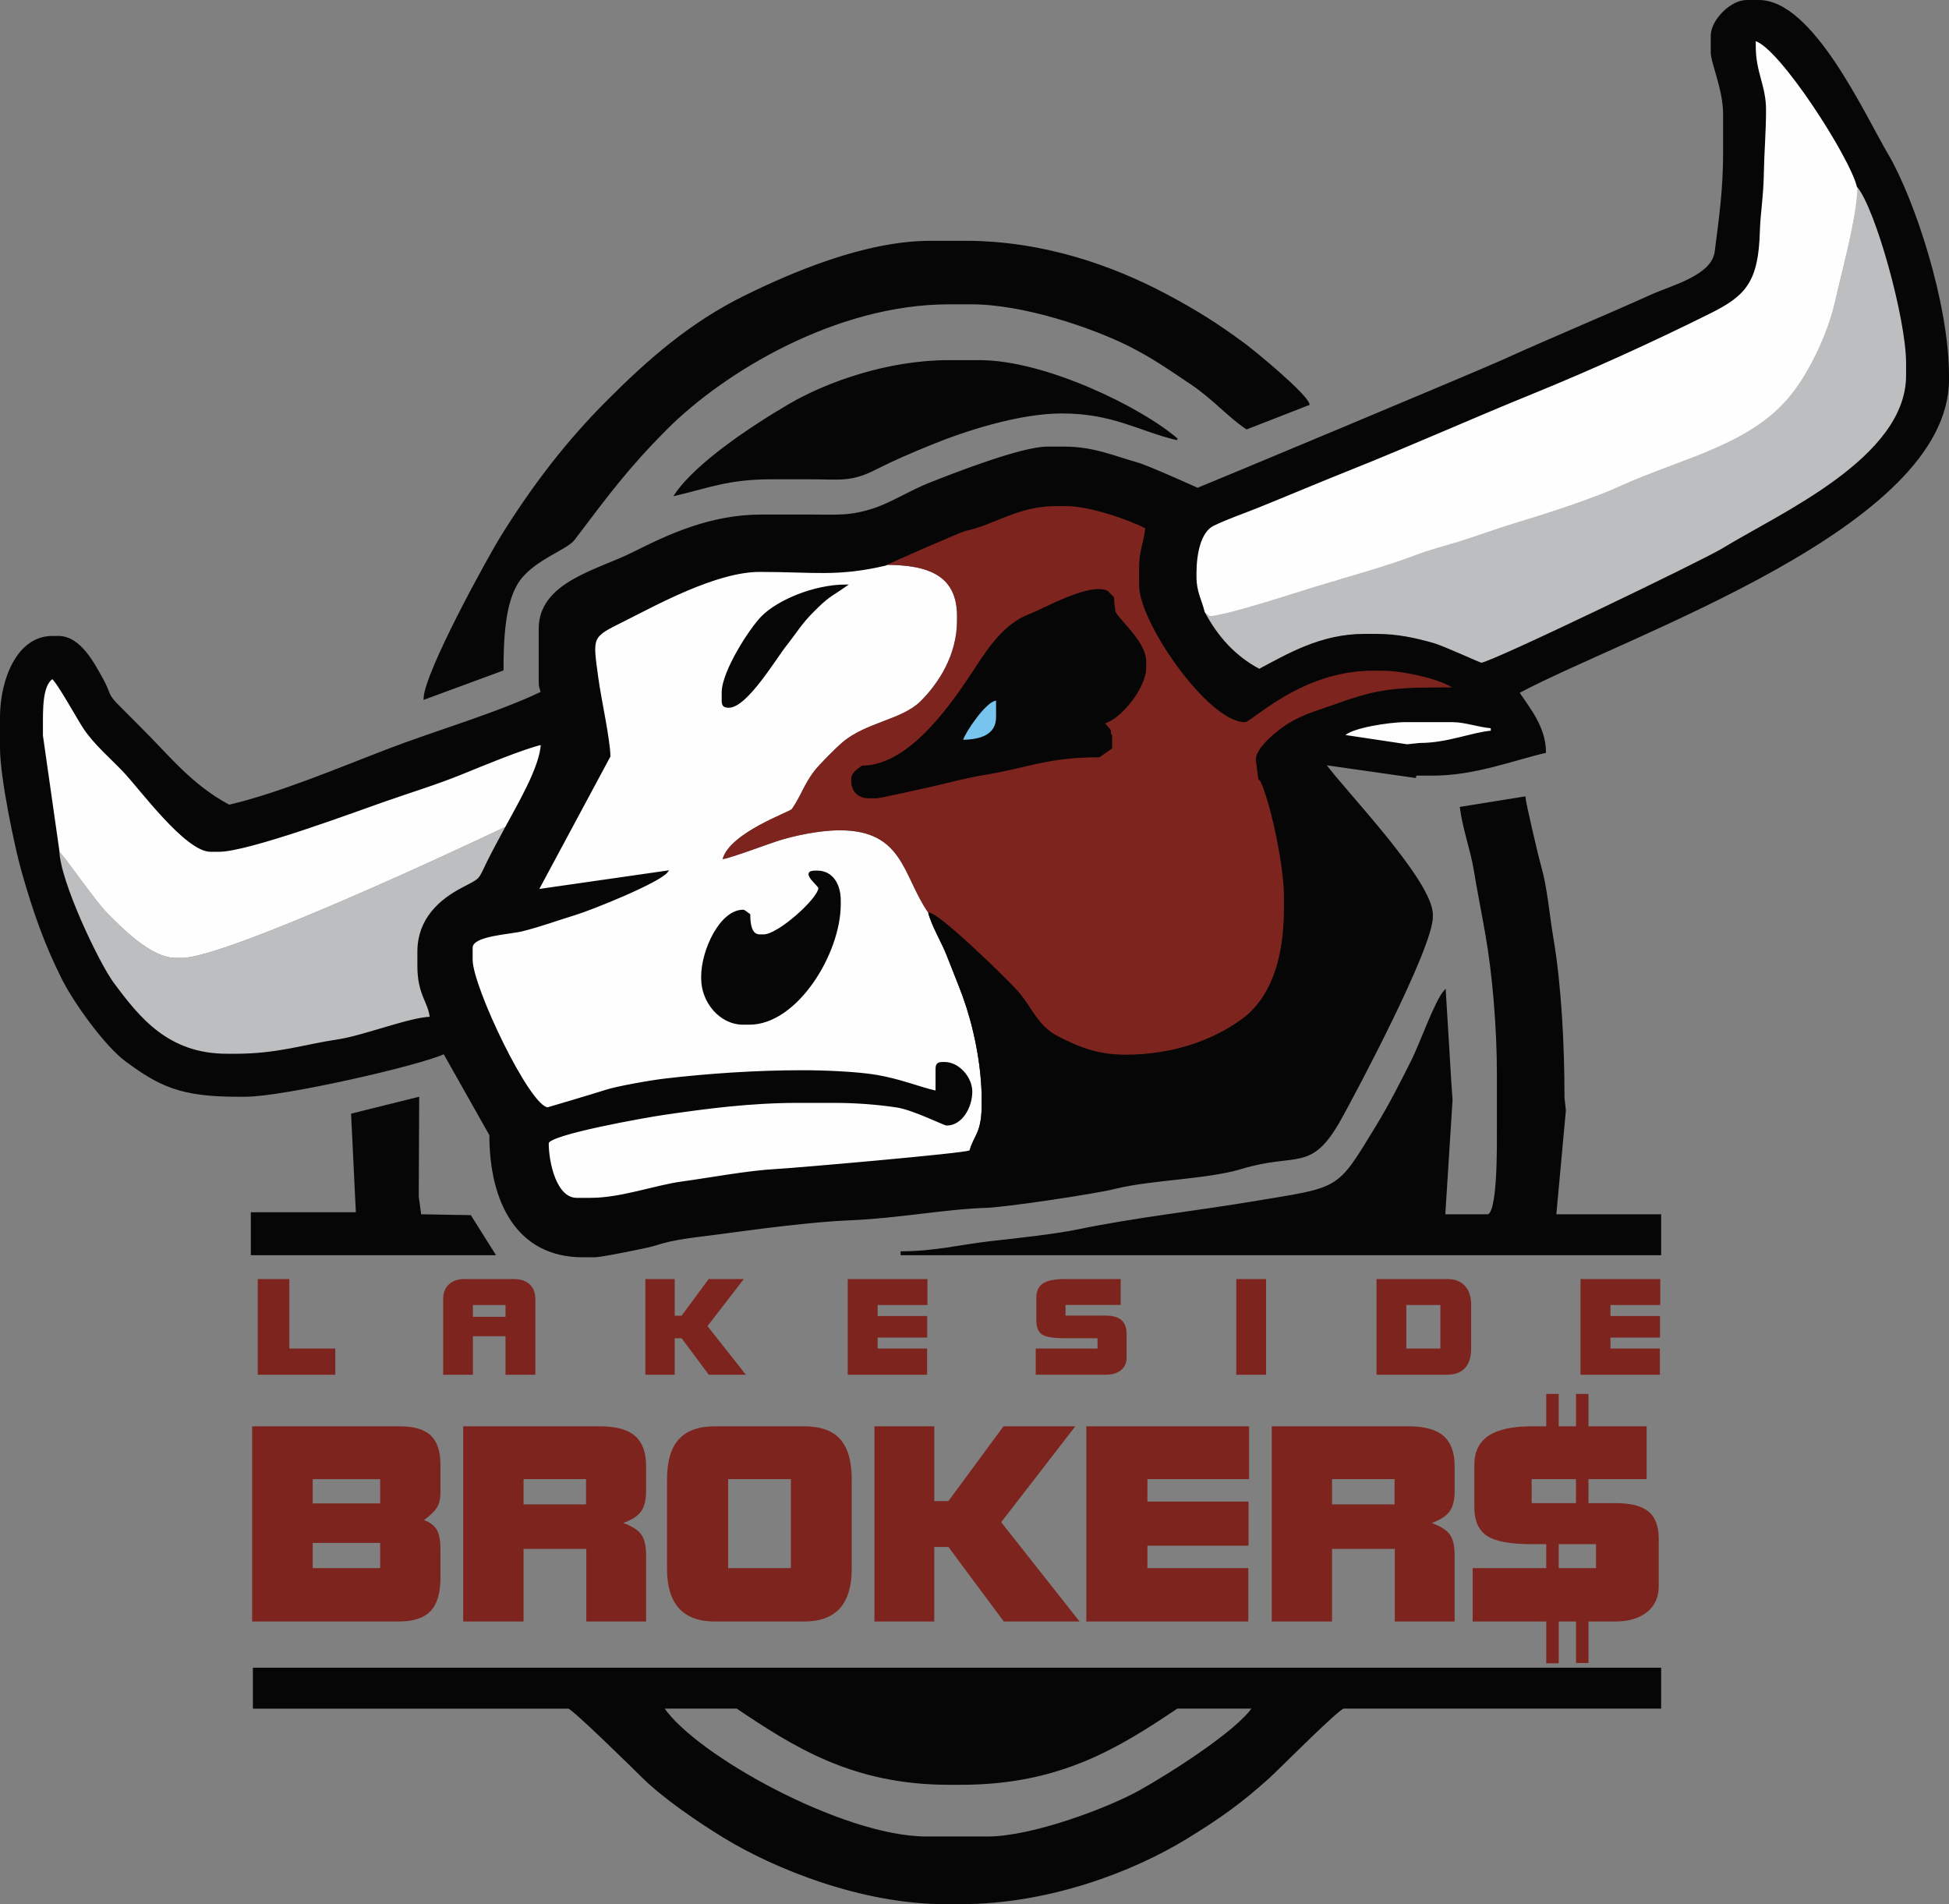 <?xml version="1.0" encoding="utf-8"?>
<!-- Generator: Adobe Illustrator 16.0.0, SVG Export Plug-In . SVG Version: 6.00 Build 0)  -->
<!DOCTYPE svg PUBLIC "-//W3C//DTD SVG 1.1//EN" "http://www.w3.org/Graphics/SVG/1.1/DTD/svg11.dtd">
<svg version="1.1" id="Layer_1"
	xmlns="http://www.w3.org/2000/svg"
	xmlns:xlink="http://www.w3.org/1999/xlink" x="0px" y="0px" viewBox="0 0 174.946 170.899" enable-background="new 0 0 174.946 170.899" xml:space="preserve">
	<rect x="0" y="0" width="174.946" height="170.899" fill="#808080" stroke="none"/>
	<path fill-rule="evenodd" clip-rule="evenodd" fill="#BDBEBF" d="M108.054,54.944c1.177,2.222,2.769,4,4.979,5.171
	c2.552-1.351,5.535-3.14,9.414-3.14h1.11c1.937,0,3.511,0.371,5.091,0.812c0.905,0.254,4.174,1.774,4.319,1.774
	c0.836,0,19.957-9.219,21.668-10.27c5.129-3.148,16.539-8.133,16.539-15.593v-1.106c0-4.027-2.776-13.984-4.431-15.887
	c-0.062,2.86-1.437,7.688-1.991,10.2c-0.644,2.949-2.216,6.191-3.759,8.242c-3.62,4.804-9.991,5.929-15.659,8.527
	c-2.32,1.063-6.397,2.391-9.009,3.176c-1.37,0.41-3.073,1.004-4.582,1.512c-1.401,0.468-3.217,0.91-4.504,1.402
	c-2.862,1.098-6.293,2.016-9.256,2.926c-1.99,0.612-7.658,2.476-9.379,2.621L108.054,54.944z M108.054,54.944"/>
	<path fill-rule="evenodd" clip-rule="evenodd" fill="#FEFEFE" d="M5.249,76.37c0.446,0.329,3.281,4.493,4.383,5.59
	c1.254,1.246,3.898,4.016,6.137,4.016h0.554c3.918,0,25.028-9.836,29.161-11.82c0.855-1.618,3.093-5.333,3.136-7.391
	c-1.664,0.387-5.367,1.922-7.14,2.644c-2.313,0.946-4.785,1.692-7.094,2.504c-2.617,0.918-12.117,4.457-14.742,4.457h-0.739
	c-2.222,0-6.328-5.625-7.793-7.16c-1.179-1.238-2.57-2.402-3.543-3.847c-0.57-0.848-2.394-4.188-2.874-4.508
	c-0.981,0.656-0.922,2.836-0.922,4.433v0.739L5.249,76.37z M68.554,83.945c1.328,0,4.984-3.293,4.984-4.25
	c0-0.243-1.715-1.477-0.367-1.477h0.184c1.371,0,2.031,1.215,2.031,2.586v0.371c0,4.363-3.856,10.71-8.121,10.71H66.71
	c-2.098,0-3.691-2.008-3.691-4.063V87.64c0-2.344,1.66-5.91,3.691-5.91c0.098,0,0.406,0.265,0.555,0.367
	c0,0.832,0.133,1.848,0.922,1.848H68.554z M64.862,62.147c0-1.879,2.504-5.735,3.555-6.789c1.438-1.446,4.68-2.817,7.52-2.817
	c-1.594,1.11-1.532,0.887-2.996,2.356c-1.036,1.031-1.496,1.843-2.387,2.968c-0.973,1.223-3.547,5.575-5.137,5.575
	c-0.426,0-0.555-0.129-0.555-0.555V62.147z M87.011,103.338c0.41-1.53,1.109-1.569,1.109-4.246v-0.37
	c0-3.272-0.797-6.777-1.679-9.216c-0.414-1.143-1.004-2.569-1.504-3.854c-0.395-1.012-1.364-2.657-1.618-3.739
	c-2.292-3.304-2.21-7.39-7.933-7.39c-1.859,0-4.16,0.492-5.664,0.984c-1,0.328-4.289,1.555-4.86,1.602
	c0.633-2.371,6.036-4.239,6.215-4.496c0.789-1.125,1.067-2.153,1.981-3.372c0.449-0.597,1.976-2.121,2.558-2.613
	c2.121-1.808,5.321-2.012,7.016-3.691c1.621-1.614,3.273-4.145,3.273-7.254v-0.371c0-3.711-2.628-4.617-6.46-4.617
	c-4.309,1.004-6.368,0.554-11.258,0.554c-3.93,0-9.348,3.016-12.184,4.434c-3,1.496-2.883,1.379-2.379,5.152
	c0.258,1.914,1.051,5.422,1.09,7.039l-6.449,12.012l11.617-1.668c-0.676,0.918-6.699,3.359-8.332,3.855
	c-1.59,0.485-2.965,1.004-4.664,1.43c-1.164,0.293-4.539,0.41-4.539,1.551v1.105c0,2.421,5.183,13.3,6.828,13.3
	c0.043,0,4.605-1.362,5.109-1.535c1.039-0.354,4.258-0.909,5.418-1.043c3.848-0.444,8.106-0.746,12.36-0.746
	c1.906,0,4.875,0.121,6.601,0.414c2.18,0.371,3.731,1.048,5.395,1.436v-2.033c0-0.425,0.129-0.554,0.554-0.554h0.184
	c1.234,0,2.399,1.312,2.399,2.587c0,1.379-0.891,2.956-2.211,2.956c-0.231,0-3.012-1.403-4.473-1.62
	c-1.781-0.271-3.715-0.414-5.68-0.414h-3.136c-4.403,0-8.321,0.53-12.04,1.069c-1.656,0.237-10.48,1.797-10.48,2.625
	c0,1.733,0.699,4.987,2.586,4.987h1.289c2.699,0,5.812-1.147,8.137-1.461c2.562-0.346,5.929-0.987,8.476-1.125
	C71.476,104.906,86.487,103.592,87.011,103.338L87.011,103.338z M108.054,54.944l0.552,0.367c1.721-0.145,7.389-2.008,9.379-2.621
	c2.963-0.91,6.394-1.828,9.256-2.926c1.287-0.492,3.103-0.934,4.504-1.402c1.509-0.508,3.212-1.103,4.582-1.512
	c2.611-0.785,6.688-2.113,9.009-3.176c5.672-2.598,12.039-3.723,15.659-8.527c1.543-2.051,3.115-5.293,3.759-8.242
	c0.551-2.512,1.93-7.34,1.991-10.2c-0.596-2.57-7.008-12.597-9.225-13.117v0.555c0,2.398,0.922,3.531,0.922,5.726
	c0,1.946-0.168,3.922-0.192,5.536c-0.031,2.195-0.316,3.746-0.363,5.363c-0.125,4.472-1.233,5.707-4.366,7.269
	c-5.072,2.528-10.664,5.078-16.009,7.25c-5.517,2.243-10.719,4.582-16.276,6.801c-2.83,1.129-5.431,2.234-8.254,3.375
	c-1.356,0.551-2.785,1.027-4.076,1.652c-1.213,0.586-1.588,2.645-1.588,4.317v0.371C107.316,53.144,107.818,53.933,108.054,54.944
	L108.054,54.944z M127.433,66.765c2.509,0,4.669-0.957,6.462-1.109v-0.368c-1.168-0.097-2.41-0.554-3.509-0.554h-4.246
	c-1.452,0-4.987,0.543-5.534,1.293l5.702,0.854L127.433,66.765z M127.433,66.765"/>
	<path fill-rule="evenodd" clip-rule="evenodd" fill="#7D241E" d="M99.744,66.027v1.108l-1.092,0.754
	c-4.524-0.016-6.461,0.949-10.24,1.574c-1.758,0.289-3.109,0.664-4.832,1.07c-0.629,0.149-4.676,1.036-4.875,1.036h-0.738
	c-0.895,0-1.477-0.586-1.477-1.481v-0.183c0-0.512,0.602-0.891,0.922-1.11c4.367,0,8.301-5.941,10.188-8.828
	c1.195-1.828,2.617-3.945,4.824-4.781c1.34-0.508,5.388-2.844,6.953-2.09l0.555,0.555l0.207,1.289
	c0.677,1.047,2.746,2.75,2.746,4.437v0.551c0,1.855-2.31,4.621-3.69,4.988l0.511,0.594L99.744,66.027z M79.445,50.694
	c3.832,0,6.46,0.906,6.46,4.617v0.371c0,3.109-1.652,5.64-3.273,7.254c-1.695,1.679-4.895,1.883-7.016,3.691
	c-0.582,0.492-2.109,2.016-2.558,2.613c-0.914,1.219-1.192,2.247-1.981,3.372c-0.179,0.257-5.582,2.125-6.215,4.496
	c0.571-0.047,3.86-1.274,4.86-1.602c1.504-0.492,3.805-0.984,5.664-0.984c5.723,0,5.641,4.086,7.933,7.39
	c0.684-0.304,7.046,5.925,7.985,6.968c1.332,1.478,1.802,3.168,3.644,4.113c1.74,0.891,3.442,1.664,6.09,1.664
	c4.31,0,7.931-1.359,10.449-3.209c2.606-1.916,3.763-5.474,3.763-9.908v-1.109c0-2.785-1.265-8.734-2.216-10.527l-0.221-1.657
	c-0.121-1.074,2.096-2.781,2.879-3.258c1.375-0.839,2.754-1.195,4.332-1.761c3.879-1.399,5.269-1.453,10.545-1.453
	c-0.983-0.856-4.565-1.661-6.459-1.661h-0.922c-6.404,0-10.875,4.618-11.443,4.618c-3.217,0-9.413-8.875-9.413-12.192v-1.664
	c0-1.426,0.448-2.277,0.555-3.508c-1.44-0.765-5.024-2.031-7.198-2.031h-0.923c-3.418,0-5.653,1.746-8.11,2.231
	C86.327,47.631,79.78,50.483,79.445,50.694L79.445,50.694z M83.319,81.913c0.254,1.082,1.223,2.727,1.618,3.739
	c0.5,1.285,1.09,2.712,1.504,3.854c0.882,2.438,1.679,5.943,1.679,9.216v0.37c0,2.677-0.699,2.716-1.109,4.246
	c4.065,0,8.608-1.457,12.552-1.66c1.495-0.077,4.582-0.793,6.104-1.094c1.965-0.39,4.11-0.547,6.063-0.953
	c3.332-0.69,3.014,0.156,4.625-2.578c0.803-1.366,1.789-3.09,2.526-4.482c0.815-1.544,4.306-8.357,4.306-9.919v-0.371
	c0-1.469-8.767-11.45-10.154-12.375c0.951,1.793,2.216,7.742,2.216,10.527v1.109c0,4.434-1.156,7.992-3.763,9.908
	c-2.519,1.85-6.14,3.209-10.449,3.209c-2.647,0-4.35-0.773-6.09-1.664c-1.842-0.945-2.312-2.636-3.644-4.113
	C90.365,87.838,84.003,81.608,83.319,81.913L83.319,81.913z M99.563,53.281l0.37,0.371v1.292c-0.831,1.242-5.715,1.843-6.831,3.507
	c0.725,1.086,1.268,1.071,1.961,2.657c0.379,0.871,0.924,2.976,0.444,4.019l2.022-0.211h0.926c0.529,0,1.009,0.782,1.289,1.11
	l-0.038-0.517l-0.511-0.594c1.381-0.367,3.69-3.133,3.69-4.988v-0.551c0-1.687-2.069-3.39-2.746-4.437l-0.207-1.289l-0.555-0.555
	L99.563,53.281z M99.563,53.281"/>
	<path fill-rule="evenodd" clip-rule="evenodd" fill="#BDBEBF" d="M5.249,76.37c0.059,2.727,3.563,10.093,4.906,11.899
	c2.321,3.121,4.903,6.39,10.227,6.39h0.738c3.828,0,6.117-0.832,9.231-1.293c2.261-0.334,6.468-1.992,8.304-2.031
	c-0.117-1.383-1.109-2.053-1.109-4.621V85.42c0-2.933,1.957-4.629,3.934-5.668c1.789-0.937,1.453-0.656,2.343-2.457
	c0.504-1.019,1.11-2.101,1.661-3.14c-4.133,1.984-25.243,11.82-29.161,11.82h-0.554c-2.239,0-4.883-2.77-6.137-4.016
	C8.53,80.863,5.695,76.699,5.249,76.37L5.249,76.37z M5.249,76.37"/>
	<path fill-rule="evenodd" clip-rule="evenodd" fill="#050605" d="M83.136,164.908c-7.484,0-20.742-7.332-23.625-11.636h6.644
	c5.141,3.444,10.395,6.836,19.012,6.836h1.106c8.863,0,14.101-3.297,19.379-6.836h6.832c-1.457,2.177-7.563,6.039-10.215,7.511
	c-2.742,1.524-9.563,4.125-13.599,4.125H83.136z M57.714,159.502c1.84,1.828,5.07,4.029,7.336,5.406
	c4.594,2.797,12.383,5.911,19.746,5.911h1.477c7.777,0,15.312-2.853,20.195-5.836c2.996-1.831,4.914-3.2,7.44-5.481
	c0.836-0.754,6.254-6.229,6.697-6.229h28.422v-3.513H22.78v3.513h28.243C51.386,153.272,56.995,158.787,57.714,159.502
	L57.714,159.502z M60.62,44.413c3.008-0.699,4.735-1.476,8.672-1.476h3.324c2.782,0,3.735,0.277,5.969-0.864
	c1.692-0.859,3.16-1.48,4.977-2.222c2.918-1.192,7.836-2.824,11.754-2.824c4.635,0,7,1.621,10.336,2.398
	c-3.188-2.773-11.817-7.019-17.72-7.019h-2.766c-5.414,0-10.879,1.917-14.336,3.941C67.659,38.202,62.519,41.573,60.62,44.413
	L60.62,44.413z M38.101,62.702l7.015-2.586c0-2.953,0.176-5.933,1.289-7.761c1.278-2.102,4.414-3.035,5.102-3.942
	c3.02-3.988,4.801-6.422,8.328-9.957c5.11-5.117,15.192-11.222,25.332-11.222h2.028c4.722,0,10.894,2.129,14.152,3.757
	c2.16,1.082,3.722,2.196,5.599,3.45c1.94,1.293,3.416,3.011,4.963,4.011l5.556-2.168c-0.237-0.906-4.81-4.683-5.828-5.433
	c-2.418-1.778-4.274-2.953-7.03-4.414c-4.688-2.485-10.91-4.742-17.961-4.742h-3.137c-5.914,0-12.59,2.91-16.676,4.925
	c-4.859,2.395-8.633,5.715-12.258,9.344c-3.687,3.688-6.664,7.57-9.496,12.106C43.812,50.101,38.152,60.409,38.101,62.702
	L38.101,62.702z M45.484,74.156c-0.551,1.039-1.157,2.121-1.661,3.14c-0.89,1.801-0.554,1.52-2.343,2.457
	c-1.977,1.039-3.934,2.735-3.934,5.668v1.292c0,2.568,0.996,3.238,1.109,4.621c-1.836,0.039-6.043,1.697-8.304,2.031
	c-3.114,0.461-5.403,1.293-9.231,1.293h-0.738c-5.324,0-7.906-3.269-10.227-6.39c-1.343-1.806-4.847-9.172-4.906-11.899
	L3.773,66.027v-0.739c0-1.597-0.059-3.777,0.922-4.433c0.48,0.32,2.304,3.66,2.874,4.508c0.973,1.445,2.364,2.609,3.543,3.847
	c1.465,1.535,5.571,7.16,7.793,7.16h0.739c2.625,0,12.125-3.539,14.742-4.457c2.309-0.812,4.781-1.558,7.094-2.504
	c1.773-0.722,5.476-2.257,7.14-2.644C48.577,68.823,46.339,72.538,45.484,74.156L45.484,74.156z M127.433,66.765l-1.125,0.117
	l-5.702-0.854c0.547-0.75,4.082-1.293,5.534-1.293h4.246c1.099,0,2.341,0.457,3.509,0.554v0.368
	C132.102,65.808,129.941,66.765,127.433,66.765L127.433,66.765z M113.033,69.906c1.388,0.925,10.154,10.906,10.154,12.375v0.371
	c0,1.562-3.49,8.375-4.306,9.919c-0.737,1.393-1.724,3.116-2.526,4.482c-1.611,2.734-1.293,1.888-4.625,2.578
	c-1.953,0.406-4.099,0.563-6.063,0.953c-1.522,0.301-4.609,1.017-6.104,1.094c-3.943,0.203-8.486,1.66-12.552,1.66
	c-0.524,0.254-15.535,1.568-17.348,1.664c-2.547,0.138-5.914,0.779-8.476,1.125c-2.325,0.313-5.438,1.461-8.137,1.461h-1.289
	c-1.887,0-2.586-3.254-2.586-4.987c0-0.828,8.824-2.388,10.48-2.625c3.719-0.539,7.637-1.069,12.04-1.069h3.136
	c1.965,0,3.899,0.143,5.68,0.414c1.461,0.217,4.242,1.62,4.473,1.62c1.32,0,2.211-1.577,2.211-2.956
	c0-1.275-1.165-2.587-2.399-2.587h-0.184c-0.425,0-0.554,0.129-0.554,0.554v2.033c-1.664-0.388-3.215-1.064-5.395-1.436
	c-1.726-0.293-4.695-0.414-6.601-0.414c-4.254,0-8.512,0.302-12.36,0.746c-1.16,0.134-4.379,0.688-5.418,1.043
	c-0.504,0.173-5.066,1.535-5.109,1.535c-1.645,0-6.828-10.879-6.828-13.3v-1.105c0-1.141,3.375-1.258,4.539-1.551
	c1.699-0.426,3.074-0.945,4.664-1.43c1.633-0.496,7.656-2.938,8.332-3.855l-11.617,1.668l6.449-12.012
	c-0.039-1.617-0.832-5.125-1.09-7.039c-0.504-3.773-0.621-3.656,2.379-5.152c2.836-1.418,8.254-4.434,12.184-4.434
	c4.89,0,6.949,0.45,11.258-0.554c0.335-0.211,6.882-3.063,7.21-3.125c2.457-0.485,4.692-2.231,8.11-2.231h0.923
	c2.174,0,5.758,1.266,7.198,2.031c-0.106,1.231-0.555,2.082-0.555,3.508v1.664c0,3.317,6.196,12.192,9.413,12.192
	c0.568,0,5.039-4.618,11.443-4.618h0.922c1.894,0,5.476,0.805,6.459,1.661c-5.276,0-6.666,0.054-10.545,1.453
	c-1.578,0.566-2.957,0.922-4.332,1.761c-0.783,0.477-3,2.184-2.879,3.258L113.033,69.906z M166.744,16.706
	c1.654,1.903,4.431,11.86,4.431,15.887v1.106c0,7.46-11.41,12.445-16.539,15.593c-1.715,1.051-20.832,10.27-21.668,10.27
	c-0.146,0-3.414-1.52-4.319-1.774c-1.58-0.441-3.154-0.812-5.091-0.812h-1.11c-3.879,0-6.862,1.789-9.414,3.14
	c-2.211-1.171-3.803-2.949-4.979-5.171c-0.235-1.012-0.737-1.801-0.737-3.141v-0.371c0-1.672,0.375-3.731,1.588-4.317
	c1.291-0.625,2.72-1.101,4.076-1.652c2.823-1.141,5.424-2.246,8.254-3.375c5.558-2.219,10.76-4.558,16.276-6.801
	c5.345-2.172,10.937-4.722,16.009-7.25c3.133-1.562,4.241-2.797,4.366-7.269c0.047-1.617,0.332-3.168,0.363-5.363
	c0.024-1.614,0.192-3.59,0.192-5.536c0-2.195-0.922-3.328-0.922-5.726V3.588C159.736,4.108,166.148,14.135,166.744,16.706
	L166.744,16.706z M153.64,3.222v1.477c0,0.945,1.109,3.308,1.109,5.542v3.508c0,3.36-0.384,5.95-0.755,8.852
	c-0.28,2.187-3.909,3.082-5.707,3.894c-4.436,2-9.018,3.891-13.471,5.911c-2.197,0.996-27.215,11.453-27.317,11.453
	c-0.048,0-4.394-1.993-5.462-2.289c-2.082-0.582-3.889-1.407-6.534-1.407h-1.476c-2.365,0-8.533,2.434-10.599,3.25
	c-1.66,0.657-3.371,1.731-4.797,2.219c-2.336,0.797-3.484,0.629-6.016,0.629H68.37c-4.64,0-8.398,1.801-11.566,3.387
	c-3.133,1.57-8.367,2.656-8.367,6.773v4.801c0,0.5,0.09,0.512,0.183,0.926c-3.933,1.89-9.582,3.531-13.843,5.168
	c-4.211,1.617-9.711,3.94-14.211,4.992c-3.426-1.817-5.457-4.481-8.075-7.067c-0.664-0.656-1.183-1.191-1.843-1.847
	c-1.125-1.113-0.731-1.11-1.461-2.418c-0.766-1.379-2-3.817-3.938-3.817H4.695c-3.153,0-4.614,3.934-4.614,7.204v2.772
	c0,2.598,1.297,8.855,1.957,11.156c1.067,3.719,2.024,6.414,3.578,9.531c1.086,2.172,3.895,6.055,5.723,7.391
	c2.965,2.172,4.824,3.142,9.965,3.142h0.738c3.367,0,15.684-2.813,17.824-3.836l4.141,7.345c0,5.924,2.383,10.896,8.305,10.896
	h1.109c0.535,0,4.828-0.852,5.41-1.051c1.699-0.578,3.703-0.737,5.645-1c3.484-0.471,8.472-1.137,12.011-1.276
	c3.989-0.156,8.481-1.005,12-1.106c1.778-0.05,9.766-1.246,11.589-1.703c3.216-0.804,8.318-0.863,11.326-1.781
	c5.019-1.53,6.237,0.375,8.897-4.391c1.465-2.625,8.237-15.402,8.237-18.17v-0.184c0-3.016-7.897-11.133-9.616-13.516l8.112,1.157
	l0.029-0.204h1.475c3.853,0,7.164-1.332,10.154-2.031c0-2.222-1.485-3.984-2.399-5.355c10.116-5.36,38.573-14.875,38.573-28.078
	v-0.371c0-6.407-3.062-15.771-5.461-19.84c-2.135-3.625-6.717-13.778-11.519-13.778h-1.106C155.402,0.081,153.64,1.82,153.64,3.222
	L153.64,3.222z M32.027,108.881h-9.43v3.695h21.781l-2.16-3.433l-4.484-0.078l-0.227-1.657l0.039-8.871l-5.949,1.481L32.027,108.881
	z M126.792,95.127c-0.988,1.981-2.031,4.029-3.164,5.883c-3.647,5.988-3.183,5.566-11.19,6.902
	c-5.06,0.844-10.607,1.457-15.599,2.494c-2.156,0.448-5.621,0.811-7.965,1.078c-2.601,0.297-5.012,0.905-7.953,0.905v0.187h68.106
	v-3.511h-9.416l0.865-9.409l-0.125-1.119c0-4.793-0.279-10.092-0.996-14.335c-0.369-2.168-0.539-4.507-1.103-6.468
	c-0.254-0.875-1.363-5.646-1.406-6.164l-5.723,0.921c0.241,1.887,0.938,3.735,1.245,5.586c0.332,2.012,0.677,3.692,1.043,5.789
	c0.634,3.583,1.033,8.429,1.033,12.455v4.987c0,1.37,0.084,7.758-0.922,7.758h-3.875l0.655-10.336l-0.103-1.485l-0.504-8.316
	C128.874,89.819,127.515,93.683,126.792,95.127L126.792,95.127z M86.456,66.397c0.168-0.621,2.043-3.438,2.953-3.512v1.478
	C89.408,65.952,87.999,66.363,86.456,66.397L86.456,66.397z M99.744,66.027c-0.28-0.328-0.76-1.11-1.289-1.11h-0.926l-2.022,0.211
	c0.479-1.043-0.065-3.148-0.444-4.019c-0.693-1.586-1.236-1.571-1.961-2.657c1.116-1.664,6-2.265,6.831-3.507v-1.292l-0.555-0.555
	c-1.565-0.754-5.613,1.582-6.953,2.09c-2.207,0.836-3.629,2.953-4.824,4.781c-1.887,2.887-5.821,8.828-10.188,8.828
	c-0.32,0.219-0.922,0.598-0.922,1.11v0.183c0,0.896,0.582,1.481,1.477,1.481h0.738c0.199,0,4.246-0.887,4.875-1.036
	c1.723-0.406,3.074-0.781,4.832-1.07c3.779-0.625,5.715-1.59,10.24-1.574l1.092-0.754V66.027z M64.862,62.147v0.738
	c0,0.426,0.129,0.555,0.555,0.555c1.59,0,4.164-4.352,5.137-5.575c0.891-1.125,1.351-1.938,2.387-2.968
	c1.464-1.469,1.402-1.246,2.996-2.356c-2.84,0-6.082,1.371-7.52,2.817C67.366,56.413,64.862,60.269,64.862,62.147L64.862,62.147z
	 M73.538,79.694c0,0.958-3.656,4.25-4.984,4.25h-0.367c-0.789,0-0.922-1.017-0.922-1.848c-0.149-0.102-0.457-0.367-0.555-0.367
	c-2.031,0-3.691,3.566-3.691,5.91v0.183c0,2.055,1.593,4.063,3.691,4.063h0.555c4.265,0,8.121-6.347,8.121-10.71v-0.371
	c0-1.371-0.66-2.586-2.031-2.586h-0.184C71.823,78.217,73.538,79.452,73.538,79.694L73.538,79.694z M73.538,79.694"/>
	<path fill="none" stroke="#050605" stroke-width="0.162" d="M83.136,164.908c-7.484,0-20.742-7.332-23.625-11.637h6.644
	c5.141,3.447,10.395,6.836,19.012,6.836h1.106c8.863,0,14.101-3.297,19.379-6.836h6.832c-1.457,2.176-7.563,6.039-10.215,7.512
	c-2.742,1.523-9.563,4.125-13.599,4.125H83.136z M57.714,159.503c1.84,1.828,5.07,4.026,7.336,5.405
	c4.594,2.798,12.383,5.91,19.746,5.91h1.477c7.777,0,15.312-2.85,20.195-5.836c2.996-1.832,4.914-3.199,7.44-5.479
	c0.836-0.754,6.254-6.231,6.697-6.231h28.422v-3.51H22.78v3.51h28.243C51.386,153.271,56.995,158.788,57.714,159.503L57.714,159.503
	z M60.62,44.413c3.008-0.699,4.735-1.477,8.672-1.477h3.324c2.782,0,3.735,0.278,5.969-0.863c1.692-0.859,3.16-1.479,4.977-2.223
	c2.918-1.191,7.836-2.824,11.754-2.824c4.635,0,7,1.621,10.336,2.399c-3.188-2.774-11.817-7.021-17.72-7.021h-2.766
	c-5.414,0-10.879,1.918-14.336,3.942C67.659,38.202,62.519,41.573,60.62,44.413L60.62,44.413z M38.101,62.702l7.015-2.586
	c0-2.953,0.176-5.934,1.289-7.762c1.278-2.101,4.414-3.035,5.102-3.941c3.02-3.988,4.801-6.422,8.328-9.957
	c5.11-5.117,15.192-11.223,25.332-11.223h2.028c4.722,0,10.894,2.129,14.152,3.758c2.16,1.082,3.722,2.195,5.599,3.449
	c1.94,1.293,3.416,3.012,4.963,4.012l5.556-2.168c-0.237-0.906-4.81-4.684-5.828-5.434c-2.418-1.777-4.274-2.953-7.03-4.414
	c-4.688-2.484-10.91-4.742-17.961-4.742h-3.137c-5.914,0-12.59,2.91-16.676,4.926c-4.859,2.394-8.633,5.715-12.258,9.344
	c-3.687,3.687-6.664,7.57-9.496,12.105C43.812,50.1,38.152,60.409,38.101,62.702L38.101,62.702z M45.484,74.155
	c-0.551,1.039-1.157,2.121-1.661,3.141c-0.89,1.801-0.554,1.519-2.343,2.457c-1.977,1.039-3.934,2.734-3.934,5.668v1.293
	c0,2.565,0.996,3.238,1.109,4.621c-1.836,0.039-6.043,1.694-8.304,2.03c-3.114,0.461-5.403,1.293-9.231,1.293h-0.738
	c-5.324,0-7.906-3.27-10.227-6.391c-1.343-1.804-4.847-9.17-4.906-11.897L3.773,66.026v-0.738c0-1.598-0.059-3.777,0.922-4.434
	c0.48,0.321,2.304,3.66,2.874,4.508c0.973,1.445,2.364,2.609,3.543,3.848c1.465,1.535,5.571,7.16,7.793,7.16h0.739
	c2.625,0,12.125-3.539,14.742-4.457c2.309-0.813,4.781-1.559,7.094-2.504c1.773-0.723,5.476-2.258,7.14-2.645
	C48.577,68.823,46.339,72.538,45.484,74.155L45.484,74.155z M127.433,66.764l-1.125,0.118l-5.702-0.856
	c0.547-0.75,4.082-1.293,5.534-1.293h4.246c1.099,0,2.341,0.457,3.509,0.555v0.367C132.102,65.807,129.941,66.764,127.433,66.764
	L127.433,66.764z M113.033,69.905c1.388,0.926,10.154,10.906,10.154,12.375v0.371c0,1.563-3.49,8.375-4.306,9.917
	c-0.737,1.396-1.724,3.117-2.526,4.486c-1.611,2.733-1.293,1.885-4.625,2.578c-1.953,0.405-4.099,0.561-6.063,0.952
	c-1.522,0.302-4.609,1.015-6.104,1.095c-3.943,0.203-8.486,1.659-12.552,1.659c-0.524,0.255-15.535,1.565-17.348,1.664
	c-2.547,0.136-5.914,0.776-8.476,1.125c-2.325,0.312-5.438,1.462-8.137,1.462h-1.289c-1.887,0-2.586-3.255-2.586-4.99
	c0-0.828,8.824-2.386,10.48-2.625c3.719-0.539,7.637-1.07,12.04-1.07h3.136c1.965,0,3.899,0.146,5.68,0.414
	c1.461,0.22,4.242,1.621,4.473,1.621c1.32,0,2.211-1.578,2.211-2.957c0-1.272-1.165-2.586-2.399-2.586h-0.184
	c-0.425,0-0.554,0.129-0.554,0.556v2.03c-1.664-0.385-3.215-1.062-5.395-1.432c-1.726-0.293-4.695-0.414-6.601-0.414
	c-4.254,0-8.512,0.299-12.36,0.746c-1.16,0.131-4.379,0.686-5.418,1.043c-0.504,0.172-5.066,1.534-5.109,1.534
	c-1.645,0-6.828-10.879-6.828-13.301v-1.104c0-1.141,3.375-1.258,4.539-1.551c1.699-0.426,3.074-0.946,4.664-1.43
	c1.633-0.496,7.656-2.937,8.332-3.854l-11.617,1.668l6.449-12.012c-0.039-1.617-0.832-5.125-1.09-7.039
	c-0.504-3.774-0.621-3.656,2.379-5.153c2.836-1.418,8.254-4.433,12.184-4.433c4.89,0,6.949,0.449,11.258-0.555
	c0.335-0.211,6.882-3.062,7.21-3.125c2.457-0.484,4.692-2.23,8.11-2.23h0.923c2.174,0,5.758,1.265,7.198,2.031
	c-0.106,1.23-0.555,2.082-0.555,3.508v1.664c0,3.316,6.196,12.191,9.413,12.191c0.568,0,5.039-4.617,11.443-4.617h0.922
	c1.894,0,5.476,0.805,6.459,1.66c-5.276,0-6.666,0.055-10.545,1.453c-1.578,0.567-2.957,0.922-4.332,1.762
	c-0.783,0.478-3,2.185-2.879,3.258L113.033,69.905z M166.744,16.706c1.654,1.902,4.431,11.859,4.431,15.887v1.104
	c0,7.461-11.41,12.445-16.539,15.594c-1.715,1.051-20.832,10.269-21.668,10.269c-0.146,0-3.414-1.519-4.319-1.773
	c-1.58-0.441-3.154-0.813-5.091-0.813h-1.11c-3.879,0-6.862,1.789-9.414,3.141c-2.211-1.172-3.803-2.949-4.979-5.172
	c-0.235-1.012-0.737-1.801-0.737-3.14v-0.372c0-1.671,0.375-3.73,1.588-4.316c1.291-0.625,2.72-1.102,4.076-1.652
	c2.823-1.141,5.424-2.246,8.254-3.375c5.558-2.219,10.76-4.559,16.276-6.801c5.345-2.172,10.937-4.723,16.009-7.25
	c3.133-1.563,4.241-2.797,4.366-7.27c0.047-1.617,0.332-3.168,0.363-5.363c0.024-1.613,0.192-3.59,0.192-5.535
	c0-2.195-0.922-3.328-0.922-5.727V3.589C159.736,4.108,166.148,14.136,166.744,16.706L166.744,16.706z M153.64,3.221v1.477
	c0,0.945,1.109,3.31,1.109,5.543v3.508c0,3.359-0.384,5.949-0.755,8.851c-0.28,2.188-3.909,3.082-5.707,3.895
	c-4.436,2-9.018,3.891-13.471,5.91c-2.197,0.996-27.215,11.453-27.317,11.453c-0.048,0-4.394-1.992-5.462-2.289
	c-2.082-0.582-3.889-1.406-6.534-1.406h-1.476c-2.365,0-8.533,2.434-10.599,3.25c-1.66,0.656-3.371,1.73-4.797,2.219
	c-2.336,0.797-3.484,0.629-6.016,0.629H68.37c-4.64,0-8.398,1.8-11.566,3.386c-3.133,1.571-8.367,2.657-8.367,6.774v4.8
	c0,0.5,0.09,0.512,0.183,0.926c-3.933,1.891-9.582,3.532-13.843,5.168c-4.211,1.617-9.711,3.942-14.211,4.992
	c-3.426-1.816-5.457-4.48-8.075-7.066c-0.664-0.656-1.183-1.19-1.843-1.848c-1.125-1.113-0.731-1.109-1.461-2.418
	c-0.766-1.378-2-3.816-3.938-3.816H4.695c-3.153,0-4.614,3.935-4.614,7.203v2.774c0,2.597,1.297,8.854,1.957,11.156
	c1.067,3.719,2.024,6.414,3.578,9.53c1.086,2.173,3.895,6.056,5.723,7.393c2.965,2.172,4.824,3.139,9.965,3.139h0.738
	c3.367,0,15.684-2.812,17.824-3.836l4.141,7.344c0,5.927,2.383,10.9,8.305,10.9h1.109c0.535,0,4.828-0.854,5.41-1.052
	c1.699-0.577,3.703-0.739,5.645-1c3.484-0.474,8.472-1.138,12.011-1.278c3.989-0.156,8.481-1.002,12-1.104
	c1.778-0.052,9.766-1.246,11.589-1.703c3.216-0.806,8.318-0.862,11.326-1.78c5.019-1.533,6.237,0.375,8.897-4.392
	c1.465-2.625,8.237-15.402,8.237-18.172v-0.183c0-3.016-7.897-11.133-9.616-13.516l8.112,1.156l0.029-0.203h1.475
	c3.853,0,7.164-1.332,10.154-2.031c0-2.223-1.485-3.985-2.399-5.356c10.116-5.359,38.573-14.875,38.573-28.078v-0.371
	c0-6.406-3.062-15.769-5.461-19.84c-2.135-3.625-6.717-13.777-11.519-13.777h-1.106C155.402,0.081,153.64,1.819,153.64,3.221
	L153.64,3.221z M32.027,108.883h-9.43v3.693h21.781l-2.16-3.434l-4.484-0.078l-0.227-1.656l0.039-8.87l-5.949,1.479L32.027,108.883z
	 M126.792,95.128c-0.988,1.979-2.031,4.026-3.164,5.884c-3.647,5.987-3.183,5.564-11.19,6.901
	c-5.06,0.844-10.607,1.457-15.599,2.491c-2.156,0.449-5.621,0.814-7.965,1.078c-2.601,0.297-5.012,0.906-7.953,0.906v0.188h68.106
	v-3.512h-9.416l0.865-9.41l-0.125-1.116c0-4.793-0.279-10.095-0.996-14.336c-0.369-2.168-0.539-4.508-1.103-6.469
	c-0.254-0.875-1.363-5.644-1.406-6.164l-5.723,0.922c0.241,1.887,0.938,3.734,1.245,5.586c0.332,2.012,0.677,3.691,1.043,5.789
	c0.634,3.582,1.033,8.43,1.033,12.453v4.988c0,1.373,0.084,7.758-0.922,7.758h-3.875l0.655-10.336l-0.103-1.483l-0.504-8.315
	C128.874,89.818,127.515,93.682,126.792,95.128L126.792,95.128z M86.456,66.397c0.168-0.621,2.043-3.437,2.953-3.511v1.476
	C89.408,65.952,87.999,66.362,86.456,66.397L86.456,66.397z M99.744,66.026c-0.28-0.328-0.76-1.109-1.289-1.109h-0.926l-2.022,0.211
	c0.479-1.043-0.065-3.149-0.444-4.02c-0.693-1.586-1.236-1.57-1.961-2.656c1.116-1.664,6-2.266,6.831-3.508v-1.293l-0.555-0.554
	c-1.565-0.754-5.613,1.582-6.953,2.089c-2.207,0.836-3.629,2.953-4.824,4.782c-1.887,2.886-5.821,8.828-10.188,8.828
	c-0.32,0.218-0.922,0.597-0.922,1.109v0.184c0,0.894,0.582,1.48,1.477,1.48h0.738c0.199,0,4.246-0.887,4.875-1.035
	c1.723-0.406,3.074-0.781,4.832-1.07c3.779-0.625,5.715-1.59,10.24-1.575l1.092-0.753V66.026z M64.862,62.147v0.739
	c0,0.425,0.129,0.554,0.555,0.554c1.59,0,4.164-4.351,5.137-5.574c0.891-1.125,1.351-1.937,2.387-2.969
	c1.464-1.468,1.402-1.246,2.996-2.355c-2.84,0-6.082,1.371-7.52,2.816C67.366,56.413,64.862,60.268,64.862,62.147L64.862,62.147z
	 M73.538,79.694c0,0.957-3.656,4.25-4.984,4.25h-0.367c-0.789,0-0.922-1.015-0.922-1.847c-0.149-0.102-0.457-0.368-0.555-0.368
	c-2.031,0-3.691,3.567-3.691,5.91v0.184c0,2.056,1.593,4.064,3.691,4.064h0.555c4.265,0,8.121-6.349,8.121-10.711v-0.371
	c0-1.372-0.66-2.586-2.031-2.586h-0.184C71.823,78.218,73.538,79.452,73.538,79.694L73.538,79.694z M73.538,79.694"/>
	<path fill-rule="evenodd" clip-rule="evenodd" fill="#7D241E" d="M28.069,134.933h6.055v-2.177h-6.055V134.933z M28.069,140.74
	h6.055v-2.261h-6.055V140.74z M22.632,145.531v-17.517h13.242c1.285,0,2.215,0.272,2.793,0.823c0.582,0.552,0.871,1.431,0.871,2.65
	v2.461c0,0.526-0.093,0.959-0.281,1.295c-0.188,0.34-0.586,0.735-1.195,1.188c0.55,0.202,0.933,0.495,1.148,0.875
	c0.219,0.375,0.328,0.983,0.328,1.823v2.461c0,1.38-0.297,2.384-0.886,3.005c-0.59,0.62-1.532,0.935-2.821,0.935H22.632z
	 M46.995,135.022h5.61v-2.267h-5.61V135.022z M41.577,145.531v-17.517h12.285c1.43,0,2.473,0.288,3.137,0.862
	c0.664,0.578,0.996,1.478,0.996,2.699v2.231c0,0.815-0.152,1.437-0.457,1.854c-0.304,0.418-0.84,0.762-1.601,1.032
	c0.777,0.272,1.316,0.613,1.613,1.015c0.297,0.406,0.445,1.035,0.445,1.888v5.935h-5.367v-6.517h-5.633v6.517H41.577z
	 M76.452,140.812c0,1.565-0.355,2.741-1.062,3.535c-0.711,0.788-1.77,1.185-3.184,1.185h-8.058c-1.422,0-2.493-0.396-3.203-1.185
	c-0.715-0.794-1.071-1.97-1.071-3.535v-8.056c0-1.604,0.352-2.797,1.051-3.573c0.703-0.776,1.777-1.168,3.223-1.168h8.058
	c1.449,0,2.521,0.387,3.211,1.155c0.692,0.771,1.035,1.965,1.035,3.586V140.812z M65.359,140.74h5.632v-7.984h-5.632V140.74z
	 M78.491,145.531v-17.517h5.371v6.707h1.27l4.944-6.707h6.447l-6.654,8.604l7.033,8.912h-6.801l-4.97-6.689h-1.27v6.689H78.491z
	 M97.511,145.531v-17.517h14.608v4.741h-9.125v2.013h9.078v3.961h-9.078v2.011h9.056v4.791H97.511z M119.568,135.022h5.61v-2.267
	h-5.61V135.022z M114.154,145.531v-17.517h12.283c1.428,0,2.471,0.288,3.135,0.862c0.664,0.578,1,1.478,1,2.699v2.231
	c0,0.815-0.155,1.437-0.461,1.854c-0.304,0.418-0.838,0.762-1.601,1.032c0.776,0.272,1.315,0.613,1.613,1.015
	c0.301,0.406,0.448,1.035,0.448,1.888v5.935h-5.371v-6.517h-5.633v6.517H114.154z M137.486,134.908h3.978v-2.152h-3.978V134.908z
	 M139.912,140.74h3.349v-2.148h-3.349V140.74z M132.191,145.531v-4.791h6.601v-2.148h-1.281c-1.953,0-3.305-0.25-4.051-0.754
	s-1.121-1.354-1.121-2.551v-3.828c0-1.16,0.422-2.022,1.267-2.594c0.84-0.566,2.135-0.851,3.881-0.851h1.306v-2.906h1.12v2.906
	h1.552v-2.906h1.121v2.906h5.219v4.741h-5.219v2.152h2.392c1.383,0,2.379,0.25,2.991,0.754c0.613,0.504,0.922,1.317,0.922,2.438
	v4.293c0,0.953-0.348,1.716-1.038,2.284c-0.697,0.566-1.638,0.854-2.828,0.854h-2.438v3.729h-1.121v-3.729h-1.552v3.752h-1.12
	v-3.752H132.191z M132.191,145.531"/>
	<path fill-rule="evenodd" clip-rule="evenodd" fill="#050605" d="M83.319,81.913c0.254,1.082,1.223,2.727,1.618,3.739
	c0.5,1.285,1.09,2.712,1.504,3.854c0.882,2.438,1.679,5.943,1.679,9.216v0.37c0,2.677-0.699,2.716-1.109,4.246
	c4.065,0,8.608-1.457,12.552-1.66c1.495-0.077,4.582-0.793,6.104-1.094c1.965-0.39,4.11-0.547,6.063-0.953
	c3.332-0.69,3.014,0.156,4.625-2.578c0.803-1.366,1.789-3.09,2.526-4.482c0.815-1.544,4.306-8.357,4.306-9.919v-0.371
	c0-1.469-8.767-11.45-10.154-12.375c0.951,1.793,2.216,7.742,2.216,10.527v1.109c0,4.434-1.156,7.992-3.763,9.908
	c-2.519,1.85-6.14,3.209-10.449,3.209c-2.647,0-4.35-0.773-6.09-1.664c-1.842-0.945-2.312-2.636-3.644-4.113
	C90.365,87.838,84.003,81.608,83.319,81.913L83.319,81.913z M99.563,53.281l0.37,0.371v1.292c-0.831,1.242-5.715,1.843-6.831,3.507
	c0.725,1.086,1.268,1.071,1.961,2.657c0.379,0.871,0.924,2.976,0.444,4.019l2.022-0.211h0.926c0.529,0,1.009,0.782,1.289,1.11
	l-0.038-0.517l-0.511-0.594c1.381-0.367,3.69-3.133,3.69-4.988v-0.551c0-1.687-2.069-3.39-2.746-4.437l-0.207-1.289l-0.555-0.555
	L99.563,53.281z M99.563,53.281"/>
	<path fill-rule="evenodd" clip-rule="evenodd" fill="#7D241E" d="M23.136,123.385v-8.586h2.836v6.238h4.125v2.348H23.136z
	 M42.448,118.19h2.926v-1.067h-2.926V118.19z M39.78,116.572c0-0.546,0.172-0.98,0.512-1.296c0.34-0.317,0.809-0.478,1.406-0.478
	h4.438c0.601,0,1.07,0.16,1.41,0.478c0.34,0.315,0.508,0.75,0.508,1.296v6.813h-2.68v-3.457h-2.926v3.457H39.78V116.572z
	 M57.929,123.385v-8.586h2.633v3.289h0.621l2.426-3.289h3.156l-3.258,4.22l3.445,4.366H63.62l-2.437-3.275h-0.621v3.275H57.929z
	 M76.093,123.385v-8.586h7.156v2.324H78.78v0.99h4.45v1.939h-4.45v0.984h4.438v2.348H76.093z M92.968,123.385v-2.348h5.547v-0.928
	h-2.961c-1.026,0-1.707-0.119-2.034-0.345c-0.328-0.228-0.496-0.634-0.496-1.22v-2.055c0-0.601,0.194-1.031,0.586-1.291
	c0.39-0.267,1.043-0.4,1.944-0.4h5.043v2.324h-4.952v0.953h3.561c0.656,0,1.146,0.133,1.453,0.403
	c0.31,0.269,0.466,0.69,0.466,1.261v2.106c0,0.476-0.168,0.854-0.5,1.129c-0.332,0.272-0.793,0.409-1.384,0.409H92.968z
	 M110.968,123.385v-8.586h2.677v8.586H110.968z M126.234,121.037h3.058v-3.914h-3.058V121.037z M123.558,123.385v-8.586h6.384
	c0.66,0,1.178,0.203,1.549,0.609c0.375,0.407,0.563,0.973,0.563,1.705v3.901c0,0.78-0.185,1.366-0.551,1.769
	c-0.363,0.399-0.906,0.602-1.621,0.602H123.558z M141.869,123.385v-8.586h7.16v2.324h-4.472v0.99h4.449v1.939h-4.449v0.984h4.437
	v2.348H141.869z M141.869,123.385"/>
	<path fill-rule="evenodd" clip-rule="evenodd" fill="#77C5EE" d="M86.456,66.397c1.543-0.035,2.953-0.446,2.953-2.035v-1.478
	C88.499,62.959,86.624,65.776,86.456,66.397L86.456,66.397z M86.456,66.397"/>
</svg>
